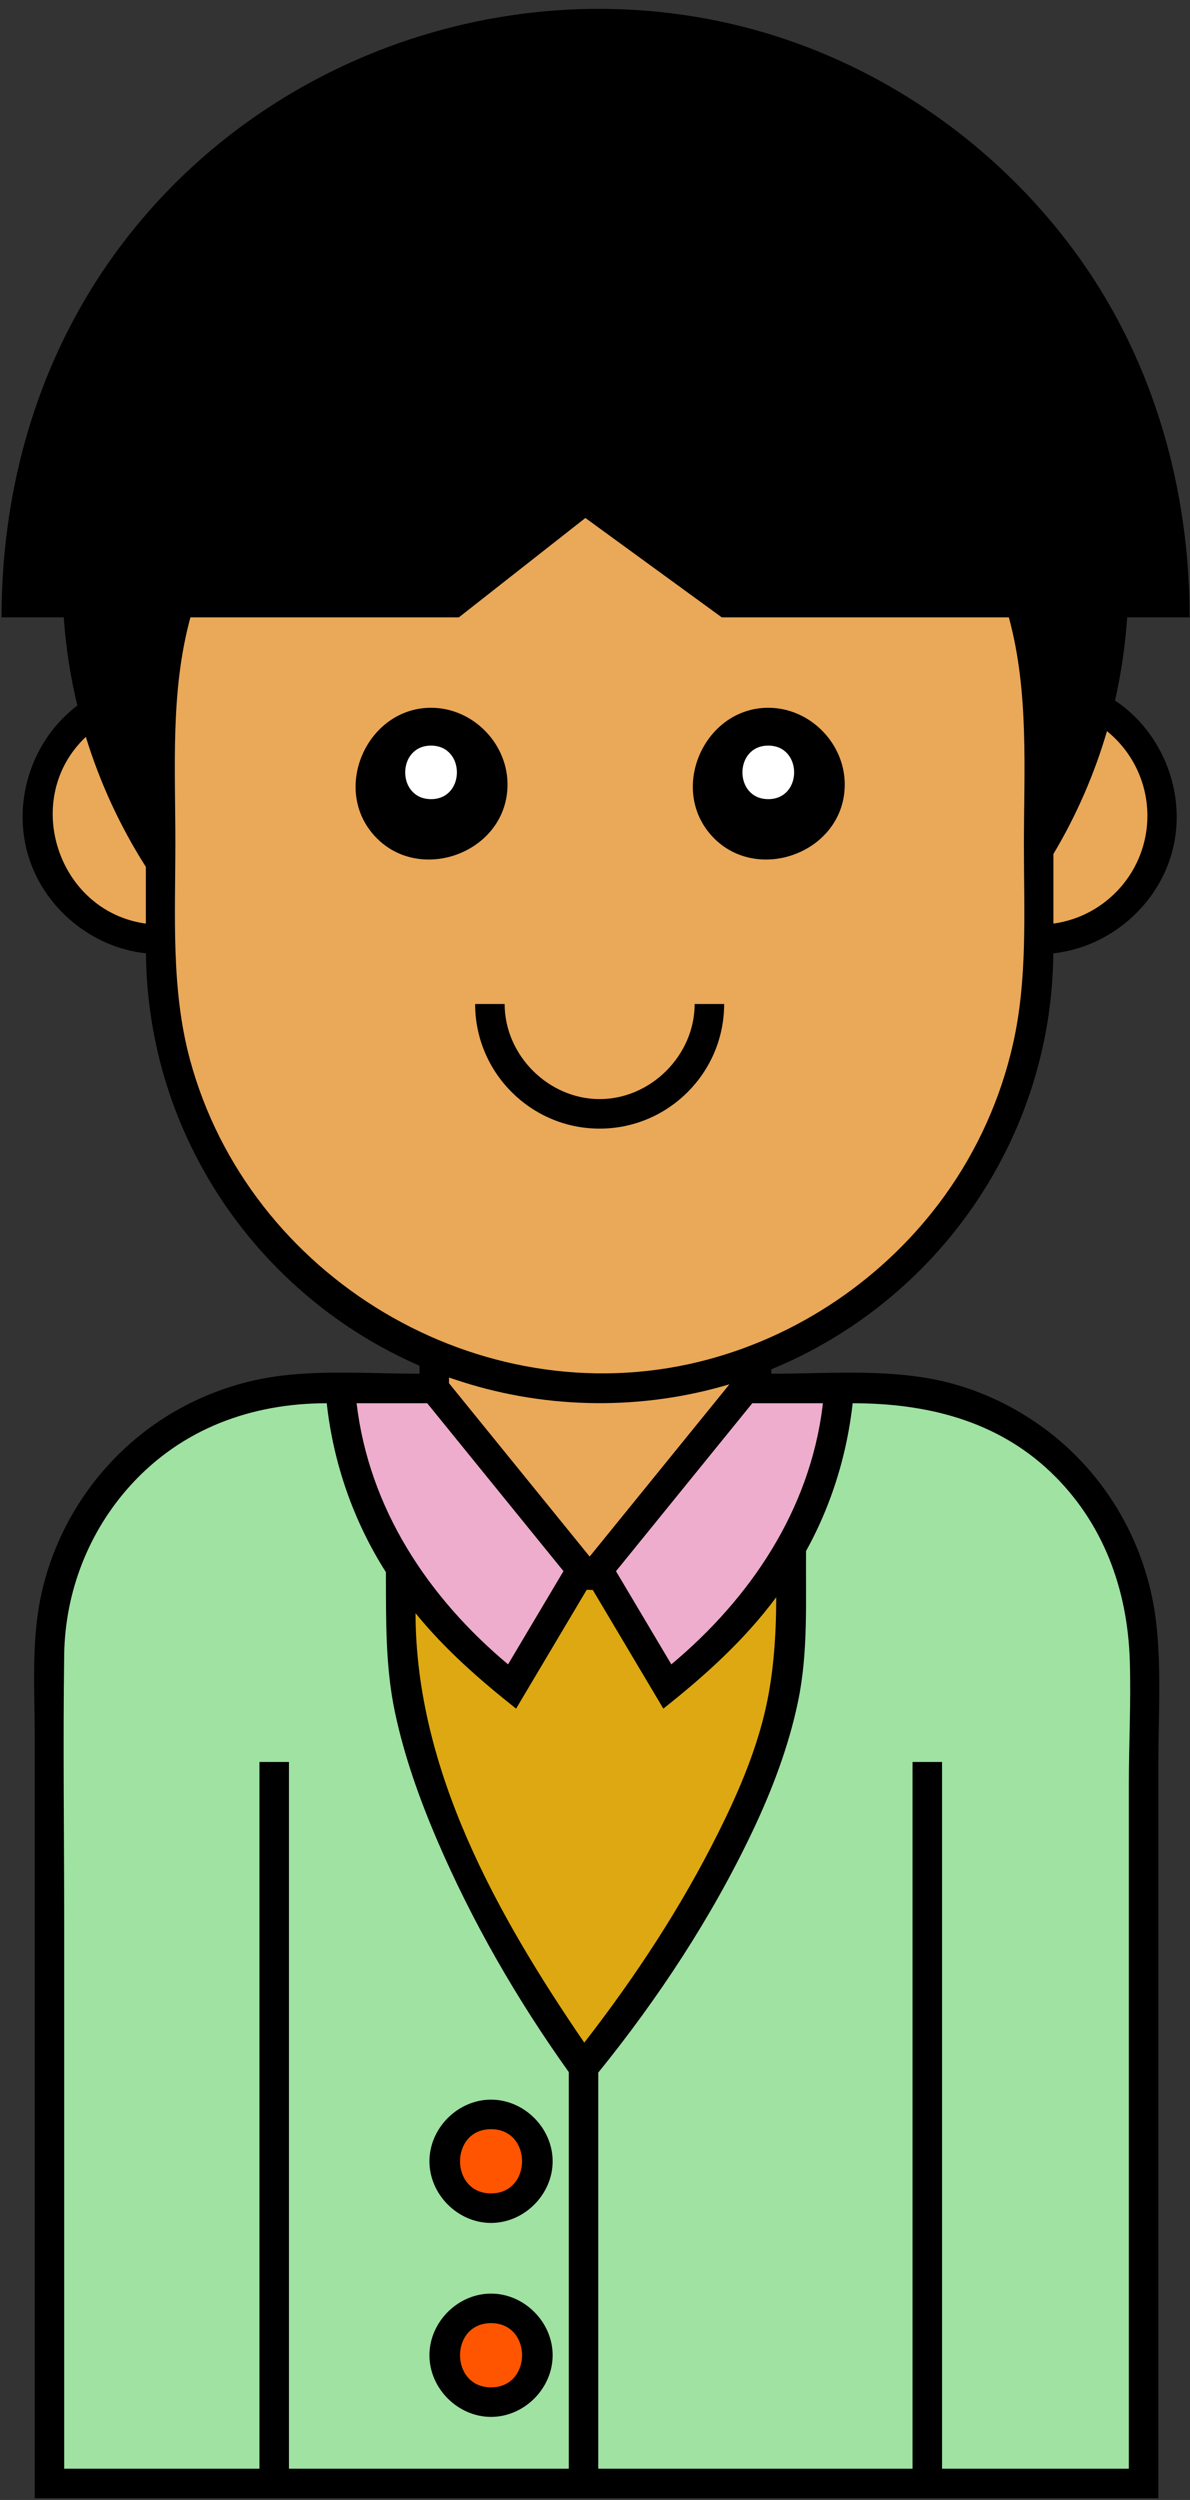 <?xml version="1.0" encoding="UTF-8"?>
<svg width="121px" height="254px" viewBox="0 0 121 254" version="1.1" xmlns="http://www.w3.org/2000/svg" xmlns:xlink="http://www.w3.org/1999/xlink">
    <rect x="0" y="0" width="121" height="254" fill="#333333" stroke="none"/>
    <!-- Generator: sketchtool 50.2 (55047) - http://www.bohemiancoding.com/sketch -->
    <title>E651FF9C-2112-4977-BE99-D9657CA413DB</title>
    <desc>Created with sketchtool.</desc>
    <defs></defs>
    <g id="Symbols" stroke="none" stroke-width="1" fill="none" fill-rule="evenodd">
        <g id="minh">
            <path d="M73.882,61.228 L59.488,50.747 L46.134,61.228 L18.226,61.228 C15.873,69.045 16.33,77.394 16.33,85.458 C16.33,92.628 15.976,99.822 17.681,106.847 C20.711,119.326 28.982,130.171 40.438,136.063 C52.304,142.166 66.757,142.653 78.982,137.286 C90.343,132.297 99.198,122.45 103.206,110.733 C105.757,103.277 105.634,95.731 105.618,87.951 C105.6,79 106.333,69.917 103.718,61.228 L73.882,61.228 Z" id="Fill-1" fill="#EAA859"></path>
            <path d="M89.332,141.071 L84.269,141.071 L85.332,141.071 C84.885,146.996 83.191,152.317 80.463,157.135 C80.415,162.052 80.739,167.021 79.814,171.882 C78.885,176.763 77.01,181.442 74.862,185.903 C70.728,194.492 65.389,202.684 59.333,210.041 C53.992,202.674 49.316,194.559 45.736,186.19 C44.004,182.14 42.489,177.916 41.63,173.587 C40.694,168.866 40.761,164.032 40.736,159.242 C37.255,153.881 35.105,147.873 34.592,141.071 L35.654,141.071 C27.72,141.071 20.165,142.446 14.069,147.889 C8.329,153.018 5.367,160.069 5.006,167.685 C4.804,171.949 5.027,176.238 5.027,180.505 L5.027,193.87 L5.027,221.779 L5.027,252.325 L116.281,252.325 L116.281,196.48 C116.281,187.225 116.329,177.969 116.284,168.714 C116.251,162.163 114.145,155.852 109.942,150.782 C104.873,144.669 97.281,141.071 89.332,141.071" id="Fill-3" fill="#9FE2A2"></path>
            <path d="M75.769,141.071 L60.806,159.497 L75.769,141.071 Z" id="Fill-5" fill="#9FE2A2"></path>
            <polygon id="Fill-7" fill="#000000" points="61.97 160.443 59.641 158.551 74.604 140.125 76.933 142.017"></polygon>
            <path d="M44.155,141.071 L59.118,159.497 L44.155,141.071 Z" id="Fill-9" fill="#9FE2A2"></path>
            <polygon id="Fill-11" fill="#000000" points="57.954 160.443 42.991 142.017 45.32 140.125 60.283 158.551"></polygon>
            <path d="M60.972,114.67 C53.991,114.67 48.312,108.99 48.312,102.009 L51.312,102.009 C51.312,107.216 55.764,111.67 60.972,111.67 C66.179,111.67 70.632,107.216 70.632,102.009 L73.632,102.009 C73.632,108.99 67.952,114.67 60.972,114.67" id="Fill-13" fill="#000000"></path>
            <path d="M119.461,61.228 C119.461,37.936 104.887,16.017 83.447,6.939 C61.252,-2.459 34.499,3.244 17.876,20.642 C7.529,31.472 1.656,46.257 1.656,61.228 L46.134,61.228 L59.488,50.747 L73.882,61.228 L119.461,61.228 Z" id="Fill-15" fill="#000000"></path>
            <path d="M52.062,171.36 C41.93,163.354 35.534,153.536 34.591,141.071 L44.155,141.071 L59.118,159.498 L52.062,171.36 Z" id="Fill-17" fill="#EEADCD"></path>
            <path d="M67.861,171.36 C77.994,163.354 84.39,153.536 85.333,141.071 L75.769,141.071 L60.806,159.498 L67.861,171.36 Z" id="Fill-19" fill="#EEADCD"></path>
            <path d="M54.693,219.591 C54.693,222.157 52.497,224.354 49.929,224.354 C47.284,224.354 45.074,222.04 45.174,219.404 C45.269,216.902 47.426,214.838 49.923,214.836 C52.493,214.834 54.693,217.018 54.693,219.591" id="Fill-21" fill="#FF5500"></path>
            <path d="M49.929,216.327 C45.72,216.327 45.731,222.853 49.929,222.853 C54.125,222.853 54.145,216.327 49.929,216.327 M49.929,225.853 C46.554,225.853 43.666,222.965 43.666,219.59 C43.666,216.215 46.554,213.327 49.929,213.327 C53.305,213.327 56.193,216.215 56.193,219.59 C56.193,222.966 53.305,225.853 49.929,225.853" id="Fill-23" fill="#000000"></path>
            <path d="M43.829,71.911 C37.441,71.911 33.759,79.894 37.931,84.753 C42.384,89.94 51.42,86.769 51.602,79.908 C51.717,75.623 48.126,71.911 43.829,71.911" id="Fill-25" fill="#000000"></path>
            <path d="M78.119,71.911 C71.731,71.911 68.049,79.894 72.221,84.753 C76.674,89.94 85.71,86.769 85.892,79.908 C86.007,75.623 82.416,71.911 78.119,71.911" id="Fill-27" fill="#000000"></path>
            <path d="M78.119,75.755 C74.617,75.755 74.612,81.195 78.119,81.195 C81.623,81.195 81.626,75.755 78.119,75.755" id="Fill-29" fill="#FFFFFF"></path>
            <path d="M43.829,75.755 C40.327,75.755 40.322,81.195 43.829,81.195 C47.333,81.195 47.336,75.755 43.829,75.755" id="Fill-31" fill="#FFFFFF"></path>
            <path d="M54.693,239.296 C54.693,241.862 52.497,244.059 49.929,244.059 C47.284,244.059 45.074,241.746 45.174,239.109 C45.269,236.608 47.426,234.544 49.923,234.541 C52.493,234.539 54.693,236.723 54.693,239.296" id="Fill-33" fill="#FF5500"></path>
            <path d="M49.929,236.033 C45.719,236.033 45.731,242.559 49.929,242.559 C54.125,242.559 54.145,236.033 49.929,236.033 M49.929,245.559 C46.554,245.559 43.666,242.672 43.666,239.296 C43.666,235.921 46.554,233.033 49.929,233.033 C53.305,233.033 56.193,235.921 56.193,239.296 C56.193,242.672 53.305,245.559 49.929,245.559" id="Fill-35" fill="#000000"></path>
            <path d="M60.806,159.497 L75.769,141.07 L76.927,141.07 L76.927,138.123 C66.429,142.143 54.566,142.021 44.155,137.783 L44.155,141.07 L59.118,159.497 L58.844,159.956 C59.604,160.035 60.353,160.042 61.114,160.016 L60.806,159.497 Z" id="Fill-37" fill="#EAA859"></path>
            <path d="M75.769,141.071 L60.806,159.497 L75.769,141.071 Z" id="Fill-39" fill="#DDA812"></path>
            <polygon id="Fill-41" fill="#000000" points="61.97 160.443 59.641 158.551 74.604 140.125 76.933 142.017"></polygon>
            <path d="M67.861,171.36 L60.806,159.498 L61.114,160.016 C60.352,160.043 59.605,160.036 58.844,159.957 L59.118,159.498 L52.062,171.36 C47.46,167.723 43.637,163.706 40.737,159.243 C40.761,163.855 40.626,168.506 41.509,173.058 C42.398,177.64 44.003,182.079 45.845,186.356 C49.428,194.672 54.016,202.709 59.333,210.042 C65.473,202.583 70.972,194.216 75.122,185.483 C77.139,181.236 78.895,176.732 79.756,172.095 C80.672,167.162 80.415,162.125 80.463,157.136 C77.452,162.454 73.177,167.16 67.861,171.36" id="Fill-43" fill="#DDA812"></path>
            <path d="M113.219,61.228 L103.718,61.228 C106.171,69.38 105.613,77.939 105.613,86.346 C110.105,78.969 112.832,70.401 113.219,61.228" id="Fill-45" fill="#000000"></path>
            <path d="M16.331,87.634 C16.331,78.833 15.659,69.756 18.227,61.228 L7.898,61.228 C8.31,70.942 11.354,79.972 16.331,87.634" id="Fill-47" fill="#000000"></path>
            <path d="M3.775,82.885 C3.775,89.819 9.396,95.441 16.331,95.441 L16.331,87.635 C13.31,82.983 11.006,77.825 9.566,72.319 C6.087,74.55 3.775,78.445 3.775,82.885" id="Fill-49" fill="#EAA859"></path>
            <path d="M111.659,71.882 C110.358,77.047 108.312,81.915 105.613,86.346 L105.613,95.441 C111.219,95.441 116.347,91.486 117.762,86.062 C119.184,80.604 116.597,74.601 111.659,71.882" id="Fill-51" fill="#EAA859"></path>
            <path d="M104.834,59.728 L74.371,59.728 L59.455,48.867 L45.615,59.728 L3.176,59.728 C3.752,37.392 18.107,16.672 38.733,8.138 C60.02,-0.671 85.492,4.724 101.596,21.135 C111.641,31.373 117.572,45.392 117.942,59.728 L104.834,59.728 Z M116.668,82.885 C116.668,88.472 112.502,93.105 107.112,93.839 L107.112,86.764 C109.441,82.872 111.285,78.637 112.558,74.286 C115.132,76.365 116.668,79.514 116.668,82.885 Z M107.031,71.504 C106.867,68.547 106.421,65.599 105.691,62.728 L111.63,62.728 C111.188,68.793 109.642,74.788 107.112,80.317 C107.112,77.384 107.197,74.435 107.031,71.504 Z M104.112,85.925 C104.112,92.645 104.496,99.449 103.005,106.053 C101.755,111.594 99.391,116.848 96.073,121.459 C90.07,129.806 81.097,135.907 71.103,138.353 C48.742,143.824 25.277,129.8 19.303,107.612 C17.38,100.47 17.831,92.938 17.831,85.614 C17.831,77.951 17.323,70.202 19.361,62.728 L46.653,62.728 L59.522,52.627 L73.394,62.728 L102.582,62.728 C104.639,70.269 104.112,78.187 104.112,85.925 Z M83.641,142.867 C82.323,153.438 76.308,162.373 68.263,169.101 L63.702,161.432 L63.703,161.432 L62.63,159.63 L76.484,142.571 L83.671,142.571 C83.659,142.669 83.653,142.769 83.641,142.867 Z M86.108,146.317 C86.359,145.08 86.562,143.826 86.7,142.571 C94.159,142.571 101.311,144.302 106.841,149.575 C112.168,154.655 114.65,161.446 114.879,168.706 C115.01,172.908 114.781,177.126 114.781,181.331 L114.781,194.749 L114.781,221.318 L114.781,250.825 L95.788,250.825 L95.788,179.019 L92.788,179.019 L92.788,250.825 L60.833,250.825 L60.833,210.577 C66.924,203.062 72.388,194.769 76.537,186.019 C78.534,181.81 80.21,177.391 81.156,172.819 C82.192,167.81 81.912,162.666 81.96,157.585 C83.913,154.065 85.299,150.259 86.108,146.317 Z M59.408,207.535 C50.615,194.672 42.276,179.904 42.252,163.905 C45.237,167.572 48.778,170.676 52.477,173.599 L59.658,161.523 C59.864,161.533 60.072,161.54 60.276,161.543 L67.448,173.599 C71.688,170.247 75.692,166.638 78.93,162.279 C78.915,166.321 78.656,170.38 77.68,174.315 C76.657,178.439 74.934,182.407 73.04,186.198 C69.266,193.757 64.591,200.871 59.408,207.535 Z M57.833,250.825 L29.381,250.825 L29.381,179.019 L26.381,179.019 L26.381,250.825 L6.527,250.825 L6.527,195.616 C6.527,186.451 6.399,177.276 6.527,168.111 C6.617,161.755 8.999,155.61 13.283,150.898 C18.506,145.152 25.572,142.571 33.224,142.571 C33.891,148.662 35.947,154.567 39.239,159.733 C39.261,164.509 39.164,169.275 40.16,173.975 C41.106,178.435 42.647,182.752 44.438,186.937 C47.993,195.232 52.587,203.186 57.833,210.525 L57.833,250.825 Z M43.44,142.571 C48.059,148.257 52.675,153.944 57.294,159.63 L56.355,161.207 L56.355,161.208 L51.66,169.101 C43.52,162.291 37.525,153.266 36.26,142.571 L43.44,142.571 Z M47.029,140.41 C55.8,143.198 65.368,143.281 74.186,140.641 C69.445,146.48 64.704,152.318 59.962,158.157 C55.193,152.284 50.423,146.411 45.654,140.538 L45.654,139.957 C46.108,140.117 46.571,140.264 47.029,140.41 Z M16.2,62.97 C14.64,69.245 14.831,75.601 14.831,82.004 C11.809,76.018 9.976,69.416 9.486,62.728 L16.253,62.728 C16.233,62.808 16.22,62.89 16.2,62.97 Z M14.831,93.839 C5.837,92.614 2.1,81.124 8.729,74.867 C10.155,79.512 12.219,83.978 14.831,88.075 L14.831,93.839 Z M120.962,62.728 C120.962,49.804 117.395,36.998 109.885,26.401 C103.031,16.733 93.325,9.134 82.269,4.859 C58.126,-4.473 30.044,3.115 13.725,23.124 C4.54,34.385 0.157,48.302 0.157,62.728 L6.484,62.728 C6.694,65.755 7.157,68.75 7.864,71.683 C3.288,75.136 1.242,81.305 2.834,86.81 C4.391,92.187 9.275,96.27 14.841,96.859 C15.014,115.609 26.43,131.71 42.654,138.76 L42.654,139.571 C38.004,139.571 33.27,139.216 28.64,139.768 C24.782,140.228 21.032,141.5 17.677,143.456 C10.63,147.563 5.635,154.598 4.074,162.604 C3.208,167.049 3.527,171.668 3.527,176.172 L3.527,191.189 L3.527,220.65 L3.527,253.825 L117.781,253.825 L117.781,194.436 L117.781,179.337 C117.781,174.685 118.085,169.912 117.609,165.279 C116.779,157.183 112.615,149.813 106.026,145.018 C102.505,142.454 98.397,140.681 94.091,139.983 C88.939,139.148 83.623,139.571 78.427,139.571 L78.427,139.123 C95.108,132.275 106.927,115.94 107.103,96.859 C112.868,96.249 117.873,91.893 119.258,86.26 C120.65,80.598 118.233,74.396 113.373,71.174 C114.011,68.403 114.415,65.577 114.612,62.728 L120.962,62.728 Z" id="Fill-53" fill="#000000"></path>
        </g>
    </g>
</svg>